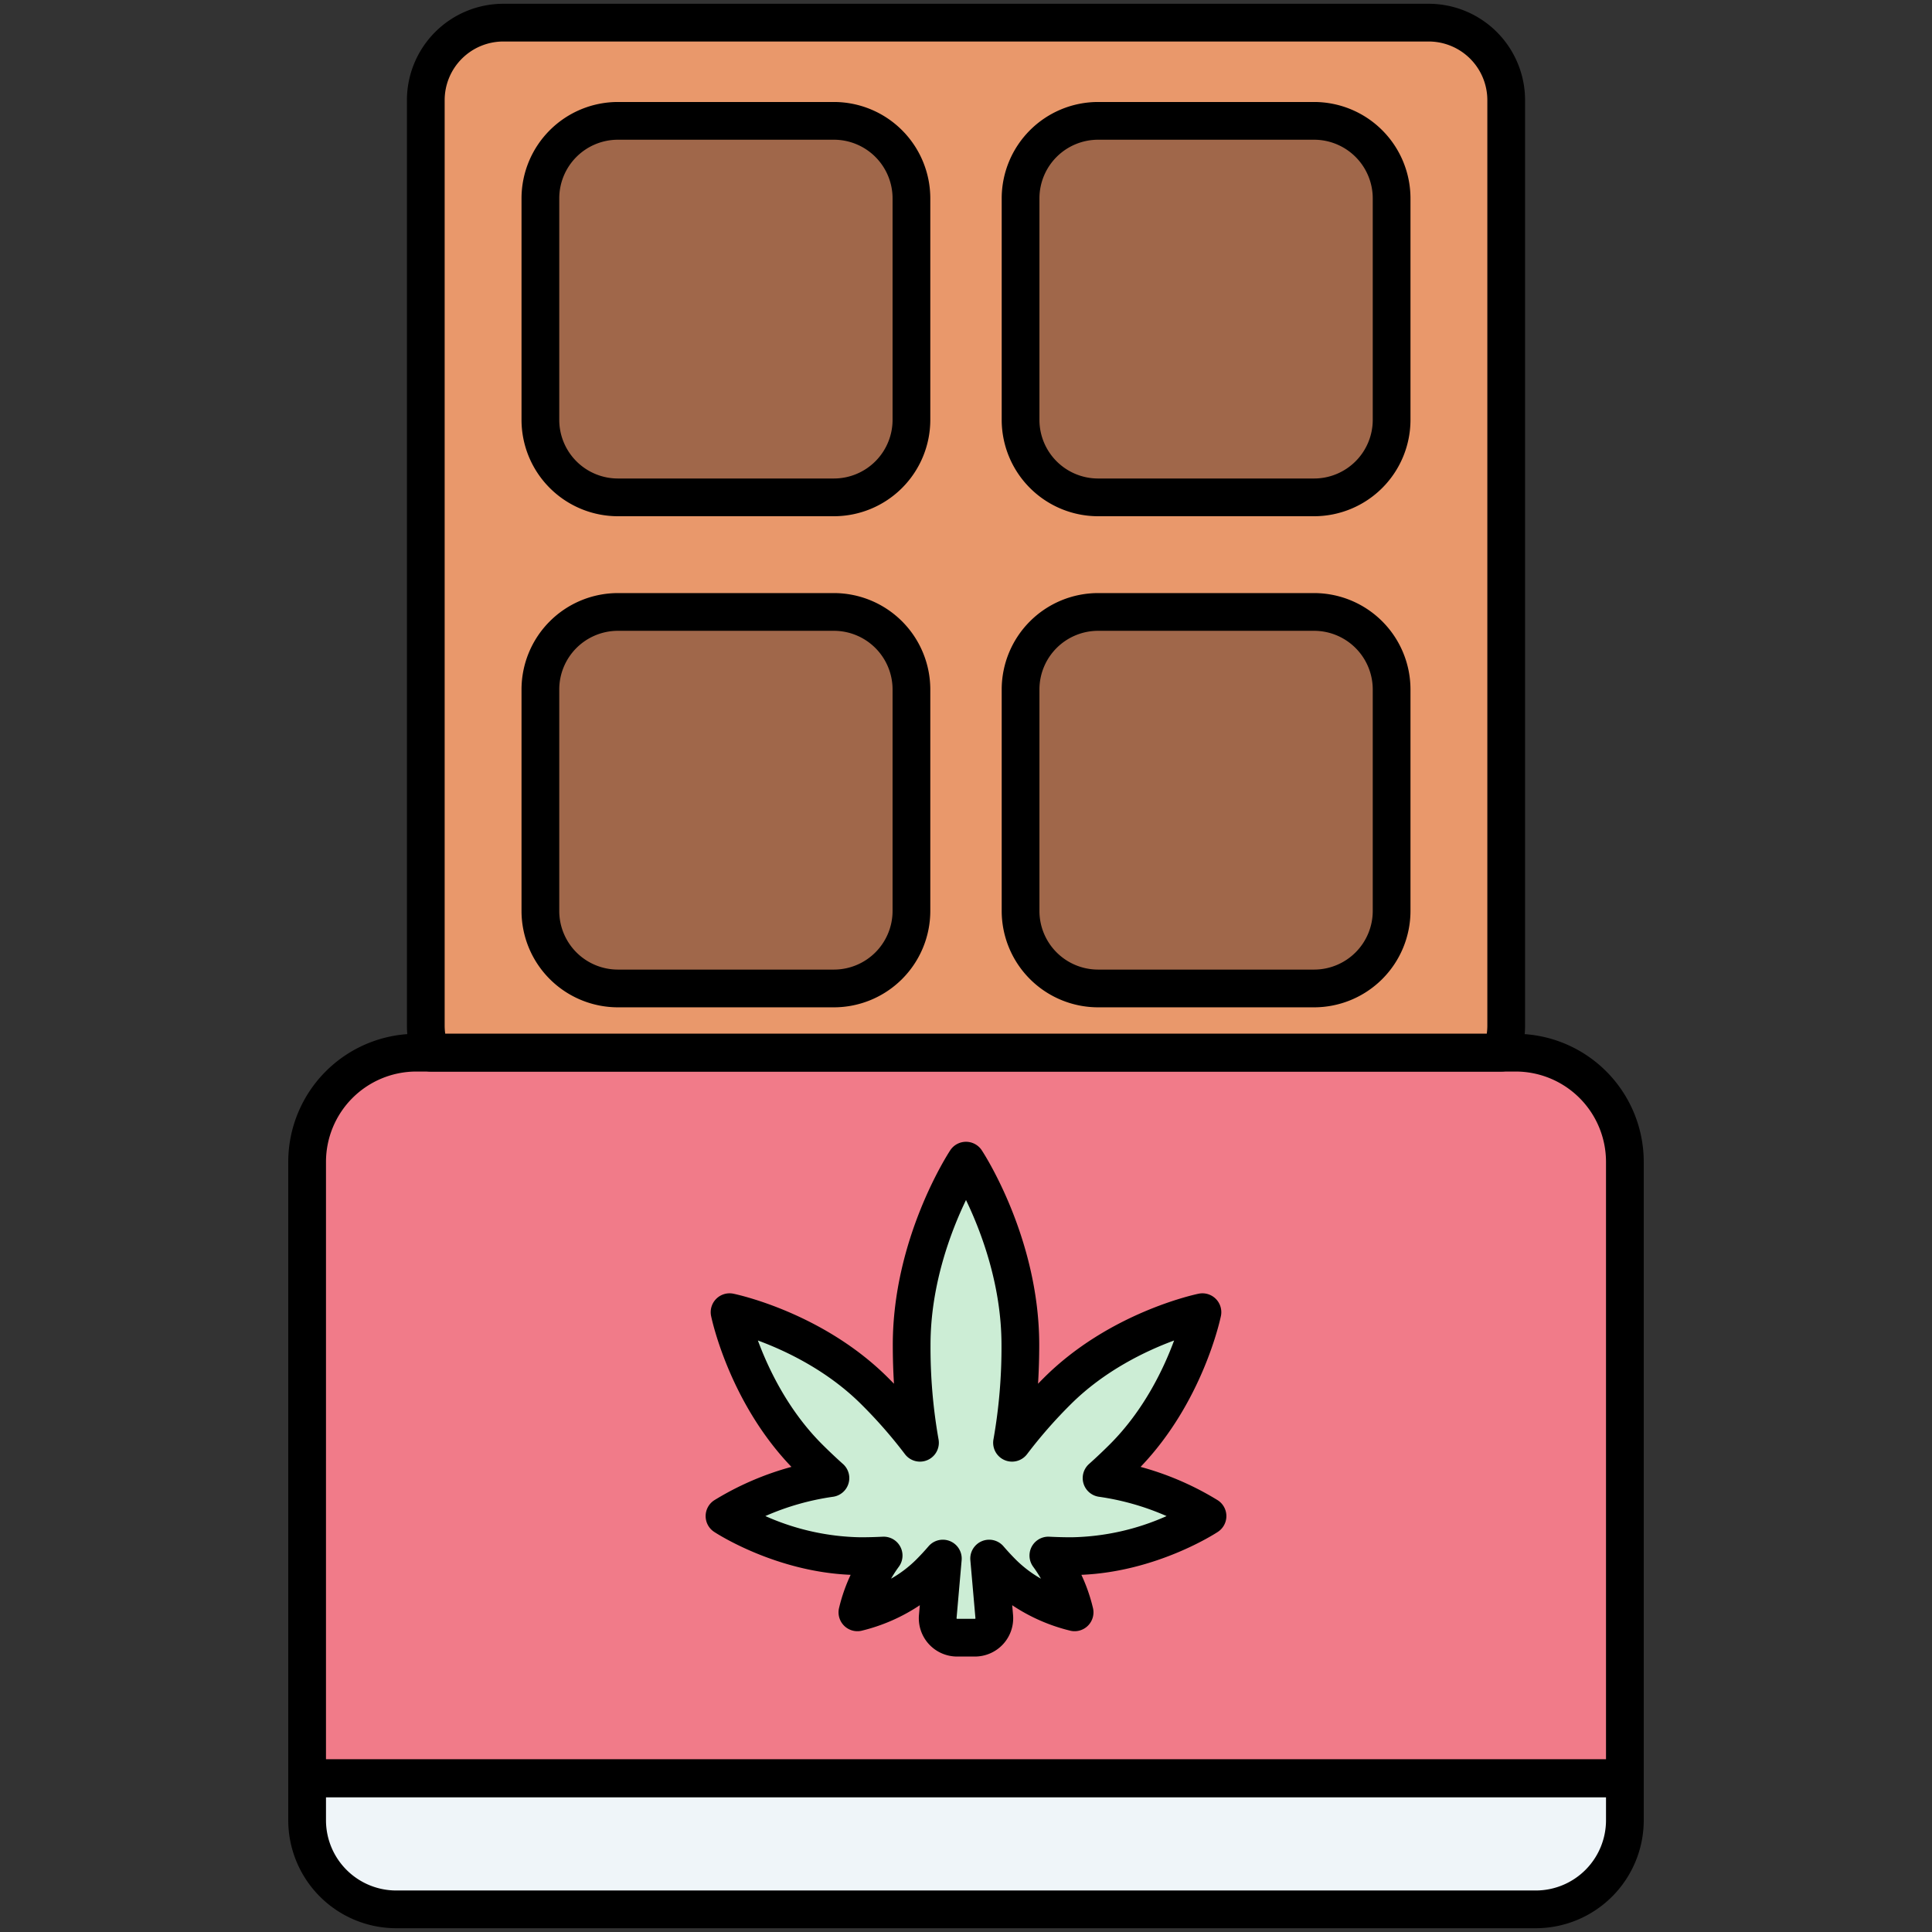 <svg xmlns="http://www.w3.org/2000/svg" viewBox="0 0 512 512"><rect x="0" y="0" width="512" height="512" fill="#333333" stroke="none"/><g data-name="23.Chocolate"><path fill="#eff5f9" d="M81.39,471.236H430.61a0,0,0,0,1,0,0v11.16A23.604,23.604,0,0,1,407.006,506H104.994A23.604,23.604,0,0,1,81.39,482.396v-11.16A0,0,0,0,1,81.39,471.236Z"/><path fill="#f17b89" d="M430.61,307.89v163.4H81.39V307.89a28.923,28.923,0,0,1,28.92-28.92H401.69A28.922,28.922,0,0,1,430.61,307.89Z"/><path fill="#ccedd5" d="M284.034,412.395c19.863,0,35.965-10.614,35.965-10.614a74.388,74.388,0,0,0-28.07-10.073c1.918-1.714,3.846-3.533,5.763-5.45,16.425-16.425,20.963-38.516,20.963-38.516s-22.092,4.538-38.516,20.963a130.996,130.996,0,0,0-11.942,13.645,144.637,144.637,0,0,0,2.205-25.959c0-26.953-14.403-48.803-14.403-48.803s-14.403,21.85-14.403,48.803a144.637,144.637,0,0,0,2.205,25.959,130.996,130.996,0,0,0-11.942-13.645c-16.425-16.425-38.516-20.963-38.516-20.963s4.538,22.092,20.963,38.516c1.917,1.917,3.845,3.736,5.763,5.45A74.388,74.388,0,0,0,192,401.781s16.102,10.614,35.965,10.614c2.116,0,4.19-.054,6.205-.158a43.057,43.057,0,0,0-6.949,15.048s10.922-2.243,19.041-10.363c1.293-1.293,2.497-2.596,3.599-3.884l-1.346,15.369A5.144,5.144,0,0,0,253.641,434h4.718a5.144,5.144,0,0,0,5.124-5.593l-1.346-15.369c1.102,1.287,2.306,2.591,3.599,3.884,8.12,8.12,19.041,10.363,19.041,10.363a43.057,43.057,0,0,0-6.949-15.048C279.845,412.341,281.918,412.395,284.034,412.395Z"/><path fill="#e9986b" d="M399.16,26.53V271.78a20.418,20.418,0,0,1-1.3,7.19H114.14a20.422,20.422,0,0,1-1.3-7.19V26.53A20.53,20.53,0,0,1,133.38,6H378.62A20.53,20.53,0,0,1,399.16,26.53Z"/><rect width="98.331" height="99.777" x="143.208" y="162.173" fill="#a0674a" rx="20.534" ry="20.534"/><rect width="98.331" height="99.777" x="270.461" y="162.173" fill="#a0674a" rx="20.534" ry="20.534"/><rect width="98.331" height="99.777" x="143.208" y="32.029" fill="#a0674a" rx="20.534" ry="20.534"/><rect width="98.331" height="99.777" x="270.461" y="32.029" fill="#a0674a" rx="20.534" ry="20.534"/><path d="M407.007,511H104.993A28.635,28.635,0,0,1,76.39,482.397v-11.16a5,5,0,0,1,5-5H430.61a5,5,0,0,1,5,5v11.16A28.635,28.635,0,0,1,407.007,511ZM86.39,476.236v6.16A18.625,18.625,0,0,0,104.993,501H407.007A18.625,18.625,0,0,0,425.61,482.397v-6.16Z"/><path d="M430.609,476.29H81.391a5,5,0,0,1-5-5V307.89a33.959,33.959,0,0,1,33.92-33.92H401.69a33.959,33.959,0,0,1,33.92,33.92v163.4A5,5,0,0,1,430.609,476.29Zm-344.219-10H425.609V307.89a23.947,23.947,0,0,0-23.92-23.92H110.311a23.947,23.947,0,0,0-23.92,23.92Z"/><path d="M258.359 439h-4.719a10.144 10.144 0 0 1-10.104-11.029l.226-2.575a48.078 48.078 0 0 1-15.533 6.788 5 5 0 0 1-5.904-5.904 45.206 45.206 0 0 1 3.103-8.937c-19.92-.816-35.499-10.938-36.179-11.387a5.001 5.001 0 0 1 0-8.35 78.114 78.114 0 0 1 20.491-8.866c-16.447-17.145-21.1-39.051-21.293-39.993a5 5 0 0 1 5.903-5.903c.962.197 23.76 5.038 41.046 22.325q.766.766 1.516 1.536c-.208-3.375-.314-6.829-.314-10.315 0-28.129 14.606-50.612 15.229-51.556a5 5 0 0 1 8.35 0c.622.943 15.229 23.427 15.229 51.556 0 3.485-.106 6.94-.314 10.315q.749-.771 1.516-1.536c17.286-17.287 40.084-22.128 41.046-22.325a5 5 0 0 1 5.903 5.903c-.193.942-4.846 22.849-21.293 39.993a78.114 78.114 0 0 1 20.491 8.866 5.001 5.001 0 0 1 0 8.35c-.68.448-16.259 10.57-36.179 11.387a45.206 45.206 0 0 1 3.103 8.937 5 5 0 0 1-5.904 5.904 48.069 48.069 0 0 1-15.533-6.788l.226 2.575A10.144 10.144 0 0 1 258.359 439zm-8.495-30.961a4.999 4.999 0 0 1 4.98 5.436l-1.347 15.368a.127.127 0 0 0 .037.109.126.126 0 0 0 .106.047h4.719a.126.126 0 0 0 .106-.047.127.127 0 0 0 .037-.109l-1.347-15.368a5 5 0 0 1 8.777-3.69c1.038 1.212 2.162 2.424 3.34 3.603a31.694 31.694 0 0 0 6.589 4.98 34.061 34.061 0 0 0-2.064-3.173 5 5 0 0 1 4.288-7.952c1.959.101 3.96.151 5.948.151a64.441 64.441 0 0 0 25.123-5.616 68.379 68.379 0 0 0-17.893-5.116 5 5 0 0 1-2.665-8.684c1.88-1.679 3.75-3.448 5.56-5.257 9.02-9.021 14.241-20.028 16.994-27.478-7.448 2.752-18.457 7.974-27.477 16.994a125.401 125.401 0 0 0-11.483 13.118 5 5 0 0 1-8.91-3.922 139.917 139.917 0 0 0 2.122-25.045c0-15.89-5.412-30.072-9.403-38.371-3.991 8.297-9.403 22.48-9.403 38.371a139.908 139.908 0 0 0 2.122 25.045 5 5 0 0 1-8.91 3.922 125.401 125.401 0 0 0-11.483-13.118c-9.02-9.021-20.028-14.241-27.477-16.994 2.752 7.448 7.974 18.457 16.994 27.478 1.81 1.809 3.68 3.578 5.56 5.257a5 5 0 0 1-2.665 8.684 68.366 68.366 0 0 0-17.909 5.109 64.46 64.46 0 0 0 25.139 5.623c1.988 0 3.989-.051 5.948-.151a5 5 0 0 1 4.288 7.952 34.169 34.169 0 0 0-2.064 3.172 31.658 31.658 0 0 0 6.591-4.981c1.176-1.177 2.3-2.389 3.338-3.601A4.998 4.998 0 0 1 249.864 408.039zM397.859 283.97H114.141a5 5 0 0 1-4.681-3.242 25.356 25.356 0 0 1-1.62-8.947V26.53A25.564 25.564 0 0 1 133.38 1H378.62a25.564 25.564 0 0 1 25.54 25.53V271.78a25.356 25.356 0 0 1-1.62 8.947A5 5 0 0 1 397.859 283.97zm-279.866-10H394.007a15.682 15.682 0 0 0 .153-2.189V26.53A15.553 15.553 0 0 0 378.62 11H133.38a15.553 15.553 0 0 0-15.54 15.53V271.78A15.682 15.682 0 0 0 117.993 273.97z"/><path d="M221.006 266.95H163.742A25.562 25.562 0 0 1 138.208 241.417v-58.71a25.563 25.563 0 0 1 25.534-25.534h57.264a25.562 25.562 0 0 1 25.533 25.534v58.71A25.562 25.562 0 0 1 221.006 266.95zm-57.264-99.777A15.552 15.552 0 0 0 148.208 182.707v58.71A15.551 15.551 0 0 0 163.742 256.95h57.264a15.55 15.55 0 0 0 15.533-15.533v-58.71a15.551 15.551 0 0 0-15.533-15.534zM348.258 266.95H290.994a25.562 25.562 0 0 1-25.533-25.533v-58.71a25.562 25.562 0 0 1 25.533-25.534h57.264A25.563 25.563 0 0 1 373.792 182.707v58.71A25.562 25.562 0 0 1 348.258 266.95zm-57.264-99.777a15.551 15.551 0 0 0-15.533 15.534v58.71A15.55 15.55 0 0 0 290.994 256.95h57.264A15.551 15.551 0 0 0 363.792 241.417v-58.71a15.552 15.552 0 0 0-15.534-15.534zM221.006 136.806H163.742a25.563 25.563 0 0 1-25.534-25.534v-58.71a25.563 25.563 0 0 1 25.534-25.534h57.264a25.562 25.562 0 0 1 25.533 25.534v58.71A25.562 25.562 0 0 1 221.006 136.806zM163.742 37.029A15.552 15.552 0 0 0 148.208 52.562v58.71a15.552 15.552 0 0 0 15.534 15.534h57.264a15.551 15.551 0 0 0 15.533-15.534v-58.71a15.551 15.551 0 0 0-15.533-15.534zM348.258 136.806H290.994a25.562 25.562 0 0 1-25.533-25.534v-58.71a25.562 25.562 0 0 1 25.533-25.534h57.264A25.563 25.563 0 0 1 373.792 52.562v58.71A25.563 25.563 0 0 1 348.258 136.806zM290.994 37.029a15.551 15.551 0 0 0-15.533 15.534v58.71a15.551 15.551 0 0 0 15.533 15.534h57.264a15.552 15.552 0 0 0 15.534-15.534v-58.71a15.552 15.552 0 0 0-15.534-15.534z"/></g></svg>